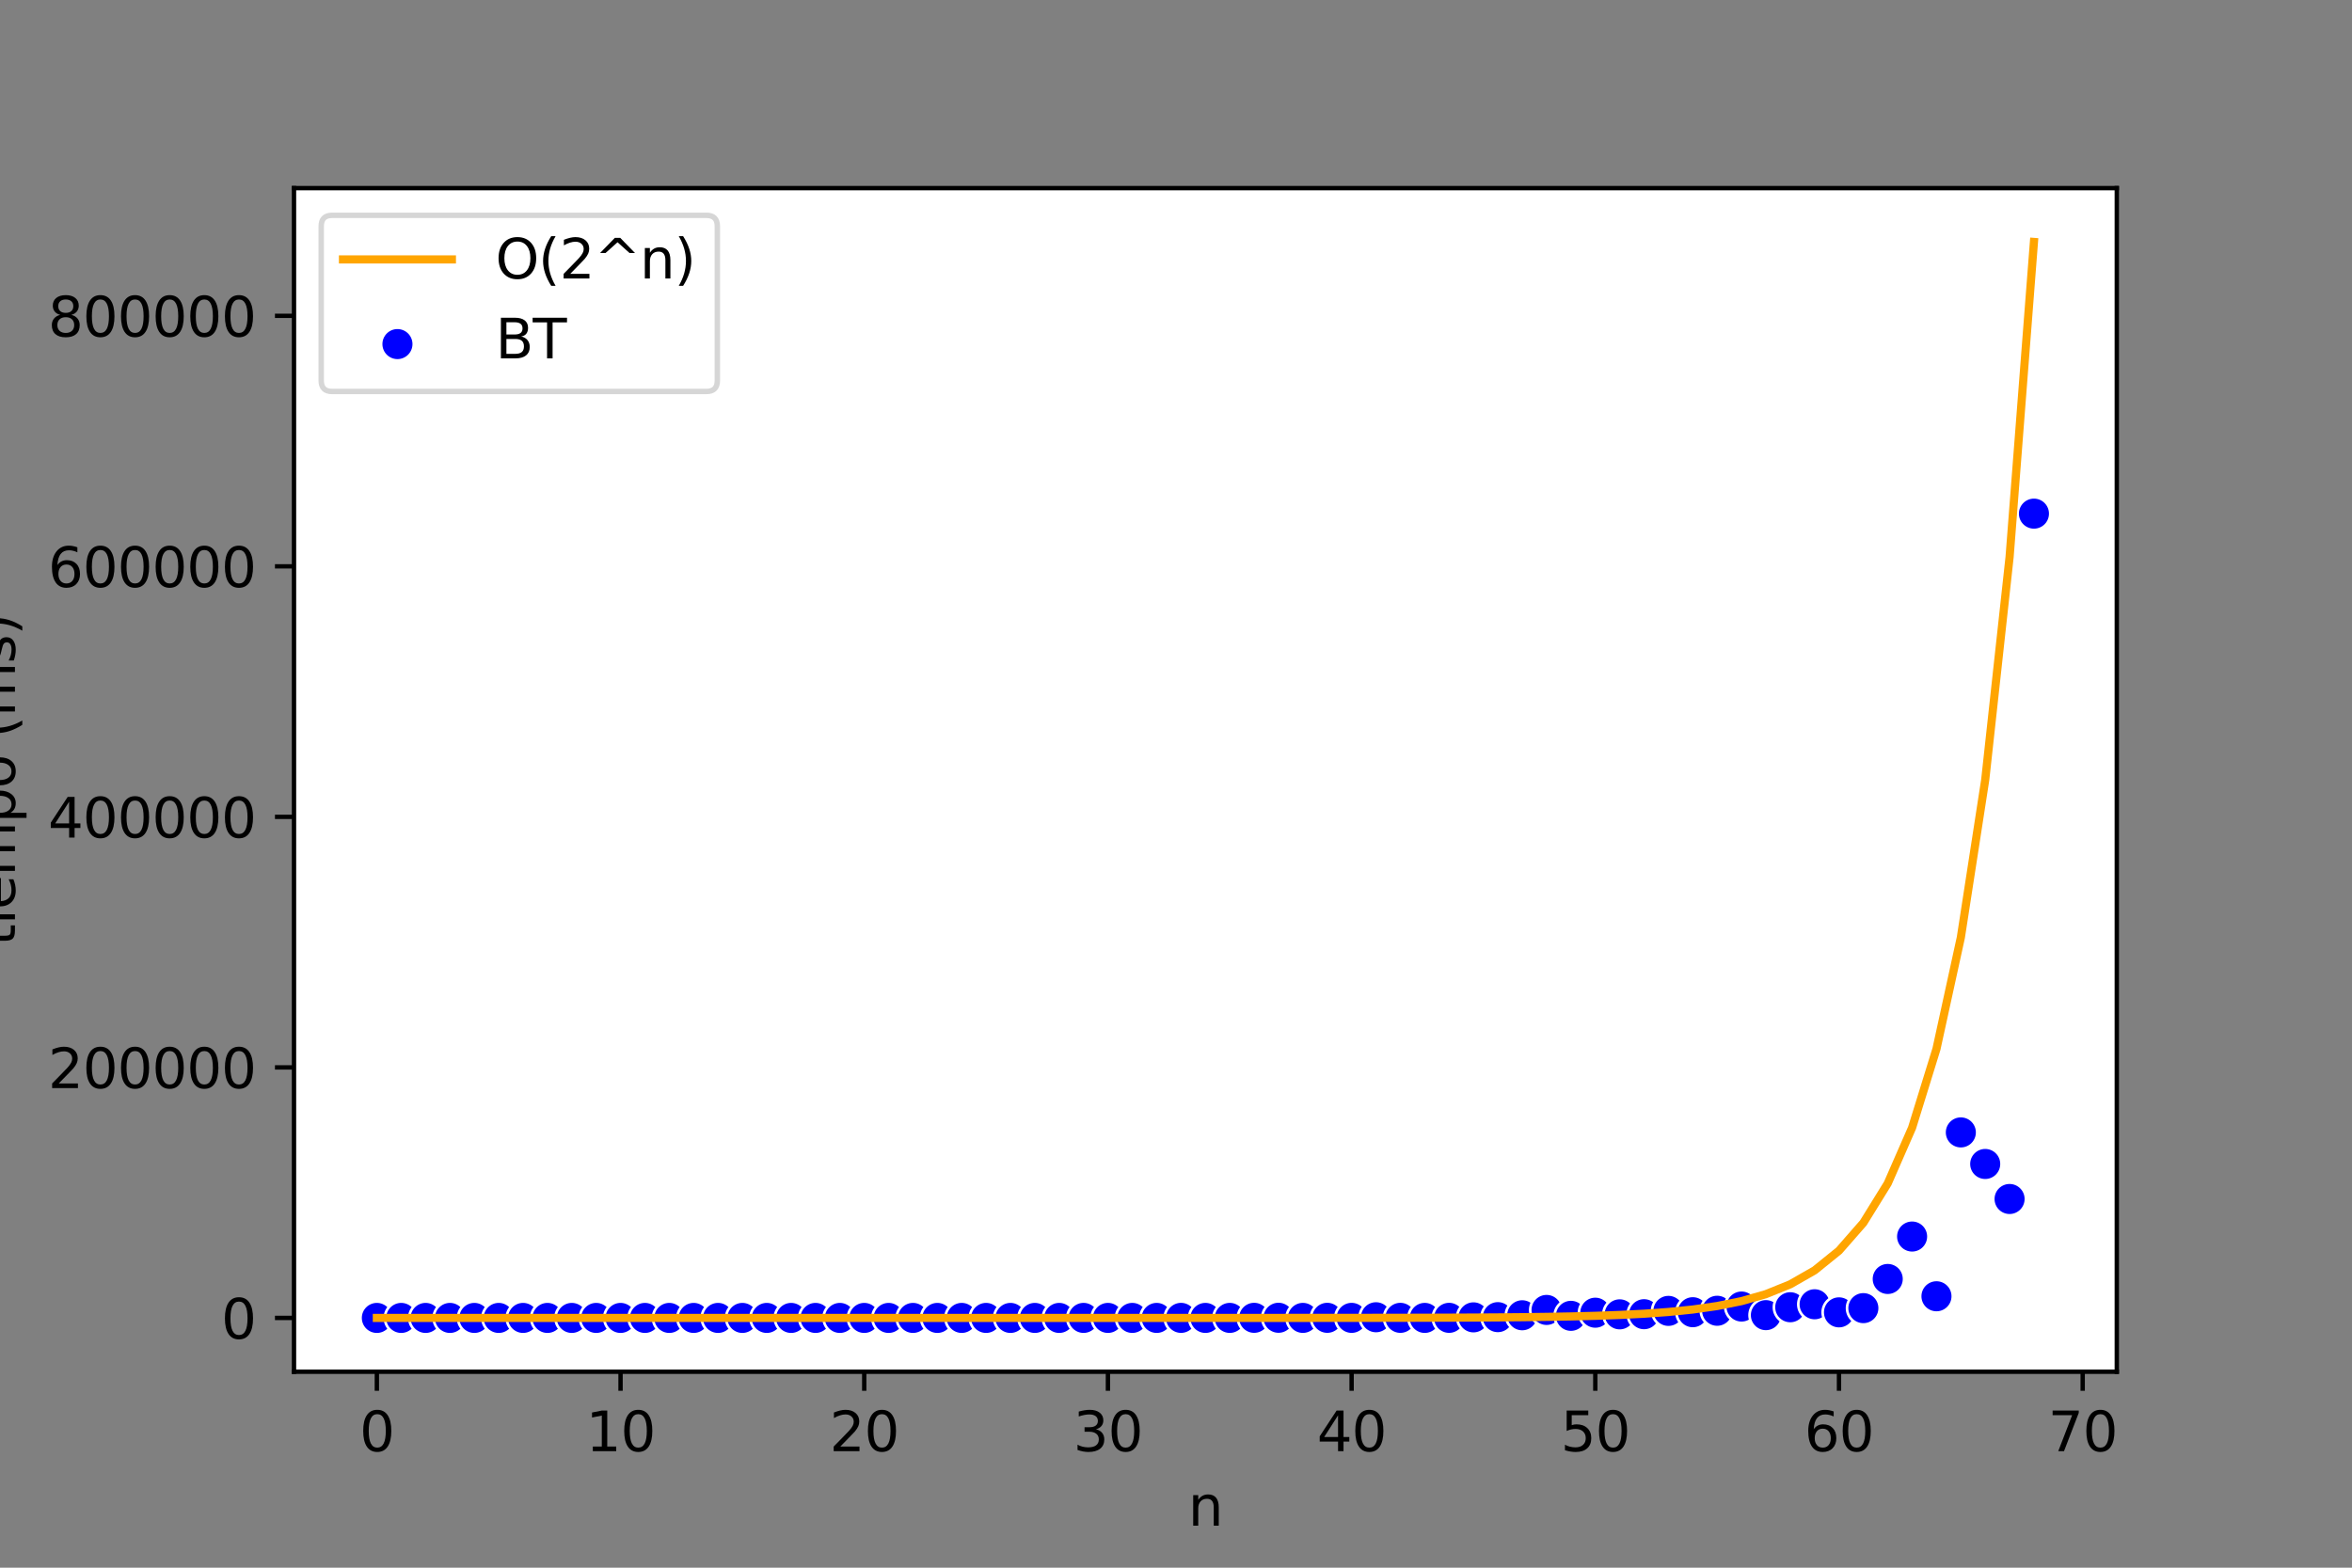 <?xml version="1.0" encoding="utf-8" standalone="no"?>
<!DOCTYPE svg PUBLIC "-//W3C//DTD SVG 1.1//EN"
  "http://www.w3.org/Graphics/SVG/1.1/DTD/svg11.dtd">
<svg height="288pt" version="1.1" viewBox="0 0 432 288" width="432pt" xmlns="http://www.w3.org/2000/svg" xmlns:xlink="http://www.w3.org/1999/xlink">
 <rect x="0" y="0" width="432" height="288" fill="#808080" stroke="none"/>
 <defs>
  <style type="text/css">*{stroke-linecap:butt;stroke-linejoin:round;}</style>
 </defs>
 <g id="figure_1">
  <g id="patch_1">
   <path d="M 0 288 
L 432 288 
L 432 0 
L 0 0 
z
" style="fill:none;"/>
  </g>
  <g id="axes_1">
   <g id="patch_2">
    <path d="M 54 252 
L 388.8 252 
L 388.8 34.56 
L 54 34.56 
z
" style="fill:#ffffff;"/>
   </g>
   <g id="PathCollection_1">
    <defs>
     <path d="M 0 3 
C 0.796 3 1.559 2.684 2.121 2.121 
C 2.684 1.559 3 0.796 3 0 
C 3 -0.796 2.684 -1.559 2.121 -2.121 
C 1.559 -2.684 0.796 -3 0 -3 
C -0.796 -3 -1.559 -2.684 -2.121 -2.121 
C -2.684 -1.559 -3 -0.796 -3 0 
C -3 0.796 -2.684 1.559 -2.121 2.121 
C -1.559 2.684 -0.796 3 0 3 
z
" id="med0f8c9c80" style="stroke:#ffffff;stroke-width:0.48;"/>
    </defs>
    <g clip-path="url(#p88e8fd6771)">
     <use style="fill:#0000ff;stroke:#ffffff;stroke-width:0.48;" x="69.218" xlink:href="#med0f8c9c80" y="242.116"/>
     <use style="fill:#0000ff;stroke:#ffffff;stroke-width:0.48;" x="73.694" xlink:href="#med0f8c9c80" y="242.116"/>
     <use style="fill:#0000ff;stroke:#ffffff;stroke-width:0.48;" x="78.17" xlink:href="#med0f8c9c80" y="242.116"/>
     <use style="fill:#0000ff;stroke:#ffffff;stroke-width:0.48;" x="82.646" xlink:href="#med0f8c9c80" y="242.116"/>
     <use style="fill:#0000ff;stroke:#ffffff;stroke-width:0.48;" x="87.122" xlink:href="#med0f8c9c80" y="242.116"/>
     <use style="fill:#0000ff;stroke:#ffffff;stroke-width:0.48;" x="91.598" xlink:href="#med0f8c9c80" y="242.116"/>
     <use style="fill:#0000ff;stroke:#ffffff;stroke-width:0.48;" x="96.074" xlink:href="#med0f8c9c80" y="242.116"/>
     <use style="fill:#0000ff;stroke:#ffffff;stroke-width:0.48;" x="100.55" xlink:href="#med0f8c9c80" y="242.116"/>
     <use style="fill:#0000ff;stroke:#ffffff;stroke-width:0.48;" x="105.026" xlink:href="#med0f8c9c80" y="242.116"/>
     <use style="fill:#0000ff;stroke:#ffffff;stroke-width:0.48;" x="109.502" xlink:href="#med0f8c9c80" y="242.116"/>
     <use style="fill:#0000ff;stroke:#ffffff;stroke-width:0.48;" x="113.978" xlink:href="#med0f8c9c80" y="242.116"/>
     <use style="fill:#0000ff;stroke:#ffffff;stroke-width:0.48;" x="118.453" xlink:href="#med0f8c9c80" y="242.116"/>
     <use style="fill:#0000ff;stroke:#ffffff;stroke-width:0.48;" x="122.929" xlink:href="#med0f8c9c80" y="242.116"/>
     <use style="fill:#0000ff;stroke:#ffffff;stroke-width:0.48;" x="127.405" xlink:href="#med0f8c9c80" y="242.116"/>
     <use style="fill:#0000ff;stroke:#ffffff;stroke-width:0.48;" x="131.881" xlink:href="#med0f8c9c80" y="242.116"/>
     <use style="fill:#0000ff;stroke:#ffffff;stroke-width:0.48;" x="136.357" xlink:href="#med0f8c9c80" y="242.116"/>
     <use style="fill:#0000ff;stroke:#ffffff;stroke-width:0.48;" x="140.833" xlink:href="#med0f8c9c80" y="242.116"/>
     <use style="fill:#0000ff;stroke:#ffffff;stroke-width:0.48;" x="145.309" xlink:href="#med0f8c9c80" y="242.116"/>
     <use style="fill:#0000ff;stroke:#ffffff;stroke-width:0.48;" x="149.785" xlink:href="#med0f8c9c80" y="242.116"/>
     <use style="fill:#0000ff;stroke:#ffffff;stroke-width:0.48;" x="154.261" xlink:href="#med0f8c9c80" y="242.116"/>
     <use style="fill:#0000ff;stroke:#ffffff;stroke-width:0.48;" x="158.737" xlink:href="#med0f8c9c80" y="242.116"/>
     <use style="fill:#0000ff;stroke:#ffffff;stroke-width:0.48;" x="163.213" xlink:href="#med0f8c9c80" y="242.116"/>
     <use style="fill:#0000ff;stroke:#ffffff;stroke-width:0.48;" x="167.689" xlink:href="#med0f8c9c80" y="242.116"/>
     <use style="fill:#0000ff;stroke:#ffffff;stroke-width:0.48;" x="172.165" xlink:href="#med0f8c9c80" y="242.116"/>
     <use style="fill:#0000ff;stroke:#ffffff;stroke-width:0.48;" x="176.641" xlink:href="#med0f8c9c80" y="242.115"/>
     <use style="fill:#0000ff;stroke:#ffffff;stroke-width:0.48;" x="181.117" xlink:href="#med0f8c9c80" y="242.115"/>
     <use style="fill:#0000ff;stroke:#ffffff;stroke-width:0.48;" x="185.593" xlink:href="#med0f8c9c80" y="242.116"/>
     <use style="fill:#0000ff;stroke:#ffffff;stroke-width:0.48;" x="190.068" xlink:href="#med0f8c9c80" y="242.116"/>
     <use style="fill:#0000ff;stroke:#ffffff;stroke-width:0.48;" x="194.544" xlink:href="#med0f8c9c80" y="242.116"/>
     <use style="fill:#0000ff;stroke:#ffffff;stroke-width:0.48;" x="199.02" xlink:href="#med0f8c9c80" y="242.112"/>
     <use style="fill:#0000ff;stroke:#ffffff;stroke-width:0.48;" x="203.496" xlink:href="#med0f8c9c80" y="242.114"/>
     <use style="fill:#0000ff;stroke:#ffffff;stroke-width:0.48;" x="207.972" xlink:href="#med0f8c9c80" y="242.114"/>
     <use style="fill:#0000ff;stroke:#ffffff;stroke-width:0.48;" x="212.448" xlink:href="#med0f8c9c80" y="242.115"/>
     <use style="fill:#0000ff;stroke:#ffffff;stroke-width:0.48;" x="216.924" xlink:href="#med0f8c9c80" y="242.107"/>
     <use style="fill:#0000ff;stroke:#ffffff;stroke-width:0.48;" x="221.4" xlink:href="#med0f8c9c80" y="242.114"/>
     <use style="fill:#0000ff;stroke:#ffffff;stroke-width:0.48;" x="225.876" xlink:href="#med0f8c9c80" y="242.111"/>
     <use style="fill:#0000ff;stroke:#ffffff;stroke-width:0.48;" x="230.352" xlink:href="#med0f8c9c80" y="242.098"/>
     <use style="fill:#0000ff;stroke:#ffffff;stroke-width:0.48;" x="234.828" xlink:href="#med0f8c9c80" y="242.089"/>
     <use style="fill:#0000ff;stroke:#ffffff;stroke-width:0.48;" x="239.304" xlink:href="#med0f8c9c80" y="242.111"/>
     <use style="fill:#0000ff;stroke:#ffffff;stroke-width:0.48;" x="243.78" xlink:href="#med0f8c9c80" y="242.098"/>
     <use style="fill:#0000ff;stroke:#ffffff;stroke-width:0.48;" x="248.256" xlink:href="#med0f8c9c80" y="242.106"/>
     <use style="fill:#0000ff;stroke:#ffffff;stroke-width:0.48;" x="252.732" xlink:href="#med0f8c9c80" y="241.993"/>
     <use style="fill:#0000ff;stroke:#ffffff;stroke-width:0.48;" x="257.207" xlink:href="#med0f8c9c80" y="242.102"/>
     <use style="fill:#0000ff;stroke:#ffffff;stroke-width:0.48;" x="261.683" xlink:href="#med0f8c9c80" y="242.113"/>
     <use style="fill:#0000ff;stroke:#ffffff;stroke-width:0.48;" x="266.159" xlink:href="#med0f8c9c80" y="242.102"/>
     <use style="fill:#0000ff;stroke:#ffffff;stroke-width:0.48;" x="270.635" xlink:href="#med0f8c9c80" y="242.013"/>
     <use style="fill:#0000ff;stroke:#ffffff;stroke-width:0.48;" x="275.111" xlink:href="#med0f8c9c80" y="241.974"/>
     <use style="fill:#0000ff;stroke:#ffffff;stroke-width:0.48;" x="279.587" xlink:href="#med0f8c9c80" y="241.628"/>
     <use style="fill:#0000ff;stroke:#ffffff;stroke-width:0.48;" x="284.063" xlink:href="#med0f8c9c80" y="240.648"/>
     <use style="fill:#0000ff;stroke:#ffffff;stroke-width:0.48;" x="288.539" xlink:href="#med0f8c9c80" y="241.732"/>
     <use style="fill:#0000ff;stroke:#ffffff;stroke-width:0.48;" x="293.015" xlink:href="#med0f8c9c80" y="241.156"/>
     <use style="fill:#0000ff;stroke:#ffffff;stroke-width:0.48;" x="297.491" xlink:href="#med0f8c9c80" y="241.458"/>
     <use style="fill:#0000ff;stroke:#ffffff;stroke-width:0.48;" x="301.967" xlink:href="#med0f8c9c80" y="241.432"/>
     <use style="fill:#0000ff;stroke:#ffffff;stroke-width:0.48;" x="306.443" xlink:href="#med0f8c9c80" y="240.823"/>
     <use style="fill:#0000ff;stroke:#ffffff;stroke-width:0.48;" x="310.919" xlink:href="#med0f8c9c80" y="241.067"/>
     <use style="fill:#0000ff;stroke:#ffffff;stroke-width:0.48;" x="315.395" xlink:href="#med0f8c9c80" y="240.801"/>
     <use style="fill:#0000ff;stroke:#ffffff;stroke-width:0.48;" x="319.871" xlink:href="#med0f8c9c80" y="240.025"/>
     <use style="fill:#0000ff;stroke:#ffffff;stroke-width:0.48;" x="324.347" xlink:href="#med0f8c9c80" y="241.605"/>
     <use style="fill:#0000ff;stroke:#ffffff;stroke-width:0.48;" x="328.822" xlink:href="#med0f8c9c80" y="240.154"/>
     <use style="fill:#0000ff;stroke:#ffffff;stroke-width:0.48;" x="333.298" xlink:href="#med0f8c9c80" y="239.608"/>
     <use style="fill:#0000ff;stroke:#ffffff;stroke-width:0.48;" x="337.774" xlink:href="#med0f8c9c80" y="241.093"/>
     <use style="fill:#0000ff;stroke:#ffffff;stroke-width:0.48;" x="342.25" xlink:href="#med0f8c9c80" y="240.317"/>
     <use style="fill:#0000ff;stroke:#ffffff;stroke-width:0.48;" x="346.726" xlink:href="#med0f8c9c80" y="234.959"/>
     <use style="fill:#0000ff;stroke:#ffffff;stroke-width:0.48;" x="351.202" xlink:href="#med0f8c9c80" y="227.164"/>
     <use style="fill:#0000ff;stroke:#ffffff;stroke-width:0.48;" x="355.678" xlink:href="#med0f8c9c80" y="238.138"/>
     <use style="fill:#0000ff;stroke:#ffffff;stroke-width:0.48;" x="360.154" xlink:href="#med0f8c9c80" y="208.036"/>
     <use style="fill:#0000ff;stroke:#ffffff;stroke-width:0.48;" x="364.63" xlink:href="#med0f8c9c80" y="213.833"/>
     <use style="fill:#0000ff;stroke:#ffffff;stroke-width:0.48;" x="369.106" xlink:href="#med0f8c9c80" y="220.267"/>
     <use style="fill:#0000ff;stroke:#ffffff;stroke-width:0.48;" x="373.582" xlink:href="#med0f8c9c80" y="94.361"/>
    </g>
   </g>
   <g id="matplotlib.axis_1">
    <g id="xtick_1">
     <g id="line2d_1">
      <defs>
       <path d="M 0 0 
L 0 3.5 
" id="mf825be0126" style="stroke:#000000;stroke-width:0.8;"/>
      </defs>
      <g>
       <use style="stroke:#000000;stroke-width:0.8;" x="69.218" xlink:href="#mf825be0126" y="252"/>
      </g>
     </g>
     <g id="text_1">
      <!-- 0 -->
      <g transform="translate(66.037 266.598)scale(0.1 -0.1)">
       <defs>
        <path d="M 2034 4250 
Q 1547 4250 1301 3770 
Q 1056 3291 1056 2328 
Q 1056 1369 1301 889 
Q 1547 409 2034 409 
Q 2525 409 2770 889 
Q 3016 1369 3016 2328 
Q 3016 3291 2770 3770 
Q 2525 4250 2034 4250 
z
M 2034 4750 
Q 2819 4750 3233 4129 
Q 3647 3509 3647 2328 
Q 3647 1150 3233 529 
Q 2819 -91 2034 -91 
Q 1250 -91 836 529 
Q 422 1150 422 2328 
Q 422 3509 836 4129 
Q 1250 4750 2034 4750 
z
" id="DejaVuSans-30" transform="scale(0.016)"/>
       </defs>
       <use xlink:href="#DejaVuSans-30"/>
      </g>
     </g>
    </g>
    <g id="xtick_2">
     <g id="line2d_2">
      <g>
       <use style="stroke:#000000;stroke-width:0.8;" x="113.978" xlink:href="#mf825be0126" y="252"/>
      </g>
     </g>
     <g id="text_2">
      <!-- 10 -->
      <g transform="translate(107.615 266.598)scale(0.1 -0.1)">
       <defs>
        <path d="M 794 531 
L 1825 531 
L 1825 4091 
L 703 3866 
L 703 4441 
L 1819 4666 
L 2450 4666 
L 2450 531 
L 3481 531 
L 3481 0 
L 794 0 
L 794 531 
z
" id="DejaVuSans-31" transform="scale(0.016)"/>
       </defs>
       <use xlink:href="#DejaVuSans-31"/>
       <use x="63.623" xlink:href="#DejaVuSans-30"/>
      </g>
     </g>
    </g>
    <g id="xtick_3">
     <g id="line2d_3">
      <g>
       <use style="stroke:#000000;stroke-width:0.8;" x="158.737" xlink:href="#mf825be0126" y="252"/>
      </g>
     </g>
     <g id="text_3">
      <!-- 20 -->
      <g transform="translate(152.374 266.598)scale(0.1 -0.1)">
       <defs>
        <path d="M 1228 531 
L 3431 531 
L 3431 0 
L 469 0 
L 469 531 
Q 828 903 1448 1529 
Q 2069 2156 2228 2338 
Q 2531 2678 2651 2914 
Q 2772 3150 2772 3378 
Q 2772 3750 2511 3984 
Q 2250 4219 1831 4219 
Q 1534 4219 1204 4116 
Q 875 4013 500 3803 
L 500 4441 
Q 881 4594 1212 4672 
Q 1544 4750 1819 4750 
Q 2544 4750 2975 4387 
Q 3406 4025 3406 3419 
Q 3406 3131 3298 2873 
Q 3191 2616 2906 2266 
Q 2828 2175 2409 1742 
Q 1991 1309 1228 531 
z
" id="DejaVuSans-32" transform="scale(0.016)"/>
       </defs>
       <use xlink:href="#DejaVuSans-32"/>
       <use x="63.623" xlink:href="#DejaVuSans-30"/>
      </g>
     </g>
    </g>
    <g id="xtick_4">
     <g id="line2d_4">
      <g>
       <use style="stroke:#000000;stroke-width:0.8;" x="203.496" xlink:href="#mf825be0126" y="252"/>
      </g>
     </g>
     <g id="text_4">
      <!-- 30 -->
      <g transform="translate(197.134 266.598)scale(0.1 -0.1)">
       <defs>
        <path d="M 2597 2516 
Q 3050 2419 3304 2112 
Q 3559 1806 3559 1356 
Q 3559 666 3084 287 
Q 2609 -91 1734 -91 
Q 1441 -91 1130 -33 
Q 819 25 488 141 
L 488 750 
Q 750 597 1062 519 
Q 1375 441 1716 441 
Q 2309 441 2620 675 
Q 2931 909 2931 1356 
Q 2931 1769 2642 2001 
Q 2353 2234 1838 2234 
L 1294 2234 
L 1294 2753 
L 1863 2753 
Q 2328 2753 2575 2939 
Q 2822 3125 2822 3475 
Q 2822 3834 2567 4026 
Q 2313 4219 1838 4219 
Q 1578 4219 1281 4162 
Q 984 4106 628 3988 
L 628 4550 
Q 988 4650 1302 4700 
Q 1616 4750 1894 4750 
Q 2613 4750 3031 4423 
Q 3450 4097 3450 3541 
Q 3450 3153 3228 2886 
Q 3006 2619 2597 2516 
z
" id="DejaVuSans-33" transform="scale(0.016)"/>
       </defs>
       <use xlink:href="#DejaVuSans-33"/>
       <use x="63.623" xlink:href="#DejaVuSans-30"/>
      </g>
     </g>
    </g>
    <g id="xtick_5">
     <g id="line2d_5">
      <g>
       <use style="stroke:#000000;stroke-width:0.8;" x="248.256" xlink:href="#mf825be0126" y="252"/>
      </g>
     </g>
     <g id="text_5">
      <!-- 40 -->
      <g transform="translate(241.893 266.598)scale(0.1 -0.1)">
       <defs>
        <path d="M 2419 4116 
L 825 1625 
L 2419 1625 
L 2419 4116 
z
M 2253 4666 
L 3047 4666 
L 3047 1625 
L 3713 1625 
L 3713 1100 
L 3047 1100 
L 3047 0 
L 2419 0 
L 2419 1100 
L 313 1100 
L 313 1709 
L 2253 4666 
z
" id="DejaVuSans-34" transform="scale(0.016)"/>
       </defs>
       <use xlink:href="#DejaVuSans-34"/>
       <use x="63.623" xlink:href="#DejaVuSans-30"/>
      </g>
     </g>
    </g>
    <g id="xtick_6">
     <g id="line2d_6">
      <g>
       <use style="stroke:#000000;stroke-width:0.8;" x="293.015" xlink:href="#mf825be0126" y="252"/>
      </g>
     </g>
     <g id="text_6">
      <!-- 50 -->
      <g transform="translate(286.652 266.598)scale(0.1 -0.1)">
       <defs>
        <path d="M 691 4666 
L 3169 4666 
L 3169 4134 
L 1269 4134 
L 1269 2991 
Q 1406 3038 1543 3061 
Q 1681 3084 1819 3084 
Q 2600 3084 3056 2656 
Q 3513 2228 3513 1497 
Q 3513 744 3044 326 
Q 2575 -91 1722 -91 
Q 1428 -91 1123 -41 
Q 819 9 494 109 
L 494 744 
Q 775 591 1075 516 
Q 1375 441 1709 441 
Q 2250 441 2565 725 
Q 2881 1009 2881 1497 
Q 2881 1984 2565 2268 
Q 2250 2553 1709 2553 
Q 1456 2553 1204 2497 
Q 953 2441 691 2322 
L 691 4666 
z
" id="DejaVuSans-35" transform="scale(0.016)"/>
       </defs>
       <use xlink:href="#DejaVuSans-35"/>
       <use x="63.623" xlink:href="#DejaVuSans-30"/>
      </g>
     </g>
    </g>
    <g id="xtick_7">
     <g id="line2d_7">
      <g>
       <use style="stroke:#000000;stroke-width:0.8;" x="337.774" xlink:href="#mf825be0126" y="252"/>
      </g>
     </g>
     <g id="text_7">
      <!-- 60 -->
      <g transform="translate(331.412 266.598)scale(0.1 -0.1)">
       <defs>
        <path d="M 2113 2584 
Q 1688 2584 1439 2293 
Q 1191 2003 1191 1497 
Q 1191 994 1439 701 
Q 1688 409 2113 409 
Q 2538 409 2786 701 
Q 3034 994 3034 1497 
Q 3034 2003 2786 2293 
Q 2538 2584 2113 2584 
z
M 3366 4563 
L 3366 3988 
Q 3128 4100 2886 4159 
Q 2644 4219 2406 4219 
Q 1781 4219 1451 3797 
Q 1122 3375 1075 2522 
Q 1259 2794 1537 2939 
Q 1816 3084 2150 3084 
Q 2853 3084 3261 2657 
Q 3669 2231 3669 1497 
Q 3669 778 3244 343 
Q 2819 -91 2113 -91 
Q 1303 -91 875 529 
Q 447 1150 447 2328 
Q 447 3434 972 4092 
Q 1497 4750 2381 4750 
Q 2619 4750 2861 4703 
Q 3103 4656 3366 4563 
z
" id="DejaVuSans-36" transform="scale(0.016)"/>
       </defs>
       <use xlink:href="#DejaVuSans-36"/>
       <use x="63.623" xlink:href="#DejaVuSans-30"/>
      </g>
     </g>
    </g>
    <g id="xtick_8">
     <g id="line2d_8">
      <g>
       <use style="stroke:#000000;stroke-width:0.8;" x="382.534" xlink:href="#mf825be0126" y="252"/>
      </g>
     </g>
     <g id="text_8">
      <!-- 70 -->
      <g transform="translate(376.171 266.598)scale(0.1 -0.1)">
       <defs>
        <path d="M 525 4666 
L 3525 4666 
L 3525 4397 
L 1831 0 
L 1172 0 
L 2766 4134 
L 525 4134 
L 525 4666 
z
" id="DejaVuSans-37" transform="scale(0.016)"/>
       </defs>
       <use xlink:href="#DejaVuSans-37"/>
       <use x="63.623" xlink:href="#DejaVuSans-30"/>
      </g>
     </g>
    </g>
    <g id="text_9">
     <!-- n -->
     <g transform="translate(218.231 280.277)scale(0.1 -0.1)">
      <defs>
       <path d="M 3513 2113 
L 3513 0 
L 2938 0 
L 2938 2094 
Q 2938 2591 2744 2837 
Q 2550 3084 2163 3084 
Q 1697 3084 1428 2787 
Q 1159 2491 1159 1978 
L 1159 0 
L 581 0 
L 581 3500 
L 1159 3500 
L 1159 2956 
Q 1366 3272 1645 3428 
Q 1925 3584 2291 3584 
Q 2894 3584 3203 3211 
Q 3513 2838 3513 2113 
z
" id="DejaVuSans-6e" transform="scale(0.016)"/>
      </defs>
      <use xlink:href="#DejaVuSans-6e"/>
     </g>
    </g>
   </g>
   <g id="matplotlib.axis_2">
    <g id="ytick_1">
     <g id="line2d_9">
      <defs>
       <path d="M 0 0 
L -3.5 0 
" id="ma2a71717b4" style="stroke:#000000;stroke-width:0.8;"/>
      </defs>
      <g>
       <use style="stroke:#000000;stroke-width:0.8;" x="54" xlink:href="#ma2a71717b4" y="242.116"/>
      </g>
     </g>
     <g id="text_10">
      <!-- 0 -->
      <g transform="translate(40.638 245.916)scale(0.1 -0.1)">
       <use xlink:href="#DejaVuSans-30"/>
      </g>
     </g>
    </g>
    <g id="ytick_2">
     <g id="line2d_10">
      <g>
       <use style="stroke:#000000;stroke-width:0.8;" x="54" xlink:href="#ma2a71717b4" y="196.092"/>
      </g>
     </g>
     <g id="text_11">
      <!-- 200000 -->
      <g transform="translate(8.825 199.891)scale(0.1 -0.1)">
       <use xlink:href="#DejaVuSans-32"/>
       <use x="63.623" xlink:href="#DejaVuSans-30"/>
       <use x="127.246" xlink:href="#DejaVuSans-30"/>
       <use x="190.869" xlink:href="#DejaVuSans-30"/>
       <use x="254.492" xlink:href="#DejaVuSans-30"/>
       <use x="318.115" xlink:href="#DejaVuSans-30"/>
      </g>
     </g>
    </g>
    <g id="ytick_3">
     <g id="line2d_11">
      <g>
       <use style="stroke:#000000;stroke-width:0.8;" x="54" xlink:href="#ma2a71717b4" y="150.068"/>
      </g>
     </g>
     <g id="text_12">
      <!-- 400000 -->
      <g transform="translate(8.825 153.867)scale(0.1 -0.1)">
       <use xlink:href="#DejaVuSans-34"/>
       <use x="63.623" xlink:href="#DejaVuSans-30"/>
       <use x="127.246" xlink:href="#DejaVuSans-30"/>
       <use x="190.869" xlink:href="#DejaVuSans-30"/>
       <use x="254.492" xlink:href="#DejaVuSans-30"/>
       <use x="318.115" xlink:href="#DejaVuSans-30"/>
      </g>
     </g>
    </g>
    <g id="ytick_4">
     <g id="line2d_12">
      <g>
       <use style="stroke:#000000;stroke-width:0.8;" x="54" xlink:href="#ma2a71717b4" y="104.044"/>
      </g>
     </g>
     <g id="text_13">
      <!-- 600000 -->
      <g transform="translate(8.825 107.843)scale(0.1 -0.1)">
       <use xlink:href="#DejaVuSans-36"/>
       <use x="63.623" xlink:href="#DejaVuSans-30"/>
       <use x="127.246" xlink:href="#DejaVuSans-30"/>
       <use x="190.869" xlink:href="#DejaVuSans-30"/>
       <use x="254.492" xlink:href="#DejaVuSans-30"/>
       <use x="318.115" xlink:href="#DejaVuSans-30"/>
      </g>
     </g>
    </g>
    <g id="ytick_5">
     <g id="line2d_13">
      <g>
       <use style="stroke:#000000;stroke-width:0.8;" x="54" xlink:href="#ma2a71717b4" y="58.019"/>
      </g>
     </g>
     <g id="text_14">
      <!-- 800000 -->
      <g transform="translate(8.825 61.819)scale(0.1 -0.1)">
       <defs>
        <path d="M 2034 2216 
Q 1584 2216 1326 1975 
Q 1069 1734 1069 1313 
Q 1069 891 1326 650 
Q 1584 409 2034 409 
Q 2484 409 2743 651 
Q 3003 894 3003 1313 
Q 3003 1734 2745 1975 
Q 2488 2216 2034 2216 
z
M 1403 2484 
Q 997 2584 770 2862 
Q 544 3141 544 3541 
Q 544 4100 942 4425 
Q 1341 4750 2034 4750 
Q 2731 4750 3128 4425 
Q 3525 4100 3525 3541 
Q 3525 3141 3298 2862 
Q 3072 2584 2669 2484 
Q 3125 2378 3379 2068 
Q 3634 1759 3634 1313 
Q 3634 634 3220 271 
Q 2806 -91 2034 -91 
Q 1263 -91 848 271 
Q 434 634 434 1313 
Q 434 1759 690 2068 
Q 947 2378 1403 2484 
z
M 1172 3481 
Q 1172 3119 1398 2916 
Q 1625 2713 2034 2713 
Q 2441 2713 2670 2916 
Q 2900 3119 2900 3481 
Q 2900 3844 2670 4047 
Q 2441 4250 2034 4250 
Q 1625 4250 1398 4047 
Q 1172 3844 1172 3481 
z
" id="DejaVuSans-38" transform="scale(0.016)"/>
       </defs>
       <use xlink:href="#DejaVuSans-38"/>
       <use x="63.623" xlink:href="#DejaVuSans-30"/>
       <use x="127.246" xlink:href="#DejaVuSans-30"/>
       <use x="190.869" xlink:href="#DejaVuSans-30"/>
       <use x="254.492" xlink:href="#DejaVuSans-30"/>
       <use x="318.115" xlink:href="#DejaVuSans-30"/>
      </g>
     </g>
    </g>
    <g id="text_15">
     <!-- tiempo (ms) -->
     <g transform="translate(2.745 173.775)rotate(-90)scale(0.1 -0.1)">
      <defs>
       <path d="M 1172 4494 
L 1172 3500 
L 2356 3500 
L 2356 3053 
L 1172 3053 
L 1172 1153 
Q 1172 725 1289 603 
Q 1406 481 1766 481 
L 2356 481 
L 2356 0 
L 1766 0 
Q 1100 0 847 248 
Q 594 497 594 1153 
L 594 3053 
L 172 3053 
L 172 3500 
L 594 3500 
L 594 4494 
L 1172 4494 
z
" id="DejaVuSans-74" transform="scale(0.016)"/>
       <path d="M 603 3500 
L 1178 3500 
L 1178 0 
L 603 0 
L 603 3500 
z
M 603 4863 
L 1178 4863 
L 1178 4134 
L 603 4134 
L 603 4863 
z
" id="DejaVuSans-69" transform="scale(0.016)"/>
       <path d="M 3597 1894 
L 3597 1613 
L 953 1613 
Q 991 1019 1311 708 
Q 1631 397 2203 397 
Q 2534 397 2845 478 
Q 3156 559 3463 722 
L 3463 178 
Q 3153 47 2828 -22 
Q 2503 -91 2169 -91 
Q 1331 -91 842 396 
Q 353 884 353 1716 
Q 353 2575 817 3079 
Q 1281 3584 2069 3584 
Q 2775 3584 3186 3129 
Q 3597 2675 3597 1894 
z
M 3022 2063 
Q 3016 2534 2758 2815 
Q 2500 3097 2075 3097 
Q 1594 3097 1305 2825 
Q 1016 2553 972 2059 
L 3022 2063 
z
" id="DejaVuSans-65" transform="scale(0.016)"/>
       <path d="M 3328 2828 
Q 3544 3216 3844 3400 
Q 4144 3584 4550 3584 
Q 5097 3584 5394 3201 
Q 5691 2819 5691 2113 
L 5691 0 
L 5113 0 
L 5113 2094 
Q 5113 2597 4934 2840 
Q 4756 3084 4391 3084 
Q 3944 3084 3684 2787 
Q 3425 2491 3425 1978 
L 3425 0 
L 2847 0 
L 2847 2094 
Q 2847 2600 2669 2842 
Q 2491 3084 2119 3084 
Q 1678 3084 1418 2786 
Q 1159 2488 1159 1978 
L 1159 0 
L 581 0 
L 581 3500 
L 1159 3500 
L 1159 2956 
Q 1356 3278 1631 3431 
Q 1906 3584 2284 3584 
Q 2666 3584 2933 3390 
Q 3200 3197 3328 2828 
z
" id="DejaVuSans-6d" transform="scale(0.016)"/>
       <path d="M 1159 525 
L 1159 -1331 
L 581 -1331 
L 581 3500 
L 1159 3500 
L 1159 2969 
Q 1341 3281 1617 3432 
Q 1894 3584 2278 3584 
Q 2916 3584 3314 3078 
Q 3713 2572 3713 1747 
Q 3713 922 3314 415 
Q 2916 -91 2278 -91 
Q 1894 -91 1617 61 
Q 1341 213 1159 525 
z
M 3116 1747 
Q 3116 2381 2855 2742 
Q 2594 3103 2138 3103 
Q 1681 3103 1420 2742 
Q 1159 2381 1159 1747 
Q 1159 1113 1420 752 
Q 1681 391 2138 391 
Q 2594 391 2855 752 
Q 3116 1113 3116 1747 
z
" id="DejaVuSans-70" transform="scale(0.016)"/>
       <path d="M 1959 3097 
Q 1497 3097 1228 2736 
Q 959 2375 959 1747 
Q 959 1119 1226 758 
Q 1494 397 1959 397 
Q 2419 397 2687 759 
Q 2956 1122 2956 1747 
Q 2956 2369 2687 2733 
Q 2419 3097 1959 3097 
z
M 1959 3584 
Q 2709 3584 3137 3096 
Q 3566 2609 3566 1747 
Q 3566 888 3137 398 
Q 2709 -91 1959 -91 
Q 1206 -91 779 398 
Q 353 888 353 1747 
Q 353 2609 779 3096 
Q 1206 3584 1959 3584 
z
" id="DejaVuSans-6f" transform="scale(0.016)"/>
       <path id="DejaVuSans-20" transform="scale(0.016)"/>
       <path d="M 1984 4856 
Q 1566 4138 1362 3434 
Q 1159 2731 1159 2009 
Q 1159 1288 1364 580 
Q 1569 -128 1984 -844 
L 1484 -844 
Q 1016 -109 783 600 
Q 550 1309 550 2009 
Q 550 2706 781 3412 
Q 1013 4119 1484 4856 
L 1984 4856 
z
" id="DejaVuSans-28" transform="scale(0.016)"/>
       <path d="M 2834 3397 
L 2834 2853 
Q 2591 2978 2328 3040 
Q 2066 3103 1784 3103 
Q 1356 3103 1142 2972 
Q 928 2841 928 2578 
Q 928 2378 1081 2264 
Q 1234 2150 1697 2047 
L 1894 2003 
Q 2506 1872 2764 1633 
Q 3022 1394 3022 966 
Q 3022 478 2636 193 
Q 2250 -91 1575 -91 
Q 1294 -91 989 -36 
Q 684 19 347 128 
L 347 722 
Q 666 556 975 473 
Q 1284 391 1588 391 
Q 1994 391 2212 530 
Q 2431 669 2431 922 
Q 2431 1156 2273 1281 
Q 2116 1406 1581 1522 
L 1381 1569 
Q 847 1681 609 1914 
Q 372 2147 372 2553 
Q 372 3047 722 3315 
Q 1072 3584 1716 3584 
Q 2034 3584 2315 3537 
Q 2597 3491 2834 3397 
z
" id="DejaVuSans-73" transform="scale(0.016)"/>
       <path d="M 513 4856 
L 1013 4856 
Q 1481 4119 1714 3412 
Q 1947 2706 1947 2009 
Q 1947 1309 1714 600 
Q 1481 -109 1013 -844 
L 513 -844 
Q 928 -128 1133 580 
Q 1338 1288 1338 2009 
Q 1338 2731 1133 3434 
Q 928 4138 513 4856 
z
" id="DejaVuSans-29" transform="scale(0.016)"/>
      </defs>
      <use xlink:href="#DejaVuSans-74"/>
      <use x="39.209" xlink:href="#DejaVuSans-69"/>
      <use x="66.992" xlink:href="#DejaVuSans-65"/>
      <use x="128.516" xlink:href="#DejaVuSans-6d"/>
      <use x="225.928" xlink:href="#DejaVuSans-70"/>
      <use x="289.404" xlink:href="#DejaVuSans-6f"/>
      <use x="350.586" xlink:href="#DejaVuSans-20"/>
      <use x="382.373" xlink:href="#DejaVuSans-28"/>
      <use x="421.387" xlink:href="#DejaVuSans-6d"/>
      <use x="518.799" xlink:href="#DejaVuSans-73"/>
      <use x="570.898" xlink:href="#DejaVuSans-29"/>
     </g>
    </g>
   </g>
   <g id="line2d_14">
    <path clip-path="url(#p88e8fd6771)" d="M 69.218 242.116 
L 73.694 242.116 
L 78.17 242.116 
L 82.646 242.116 
L 87.122 242.116 
L 91.598 242.116 
L 96.074 242.116 
L 100.55 242.116 
L 105.026 242.116 
L 109.502 242.116 
L 113.978 242.116 
L 118.453 242.116 
L 122.929 242.116 
L 127.405 242.116 
L 131.881 242.116 
L 136.357 242.116 
L 140.833 242.116 
L 145.309 242.116 
L 149.785 242.116 
L 154.261 242.116 
L 158.737 242.116 
L 163.213 242.116 
L 167.689 242.116 
L 172.165 242.116 
L 176.641 242.116 
L 181.117 242.116 
L 185.593 242.116 
L 190.068 242.116 
L 194.544 242.116 
L 199.02 242.116 
L 203.496 242.116 
L 207.972 242.116 
L 212.448 242.116 
L 216.924 242.115 
L 221.4 242.115 
L 225.876 242.114 
L 230.352 242.113 
L 234.828 242.112 
L 239.304 242.11 
L 243.78 242.108 
L 248.256 242.104 
L 252.732 242.099 
L 257.207 242.092 
L 261.683 242.082 
L 266.159 242.068 
L 270.635 242.048 
L 275.111 242.02 
L 279.587 241.98 
L 284.063 241.923 
L 288.539 241.843 
L 293.015 241.73 
L 297.491 241.57 
L 301.967 241.344 
L 306.443 241.024 
L 310.919 240.572 
L 315.395 239.932 
L 319.871 239.028 
L 324.347 237.748 
L 328.822 235.939 
L 333.298 233.38 
L 337.774 229.762 
L 342.25 224.644 
L 346.726 217.407 
L 351.202 207.172 
L 355.678 192.698 
L 360.154 172.229 
L 364.63 143.28 
L 369.106 102.341 
L 373.582 44.444 
" style="fill:none;stroke:#ffa500;stroke-linecap:square;stroke-width:1.5;"/>
   </g>
   <g id="patch_3">
    <path d="M 54 252 
L 54 34.56 
" style="fill:none;stroke:#000000;stroke-linecap:square;stroke-linejoin:miter;stroke-width:0.8;"/>
   </g>
   <g id="patch_4">
    <path d="M 388.8 252 
L 388.8 34.56 
" style="fill:none;stroke:#000000;stroke-linecap:square;stroke-linejoin:miter;stroke-width:0.8;"/>
   </g>
   <g id="patch_5">
    <path d="M 54 252 
L 388.8 252 
" style="fill:none;stroke:#000000;stroke-linecap:square;stroke-linejoin:miter;stroke-width:0.8;"/>
   </g>
   <g id="patch_6">
    <path d="M 54 34.56 
L 388.8 34.56 
" style="fill:none;stroke:#000000;stroke-linecap:square;stroke-linejoin:miter;stroke-width:0.8;"/>
   </g>
   <g id="legend_1">
    <g id="patch_7">
     <path d="M 61 71.916 
L 129.755 71.916 
Q 131.755 71.916 131.755 69.916 
L 131.755 41.56 
Q 131.755 39.56 129.755 39.56 
L 61 39.56 
Q 59 39.56 59 41.56 
L 59 69.916 
Q 59 71.916 61 71.916 
z
" style="fill:#ffffff;opacity:0.8;stroke:#cccccc;stroke-linejoin:miter;"/>
    </g>
    <g id="line2d_15">
     <path d="M 63 47.658 
L 83 47.658 
" style="fill:none;stroke:#ffa500;stroke-linecap:square;stroke-width:1.5;"/>
    </g>
    <g id="line2d_16"/>
    <g id="text_16">
     <!-- O(2^n) -->
     <g transform="translate(91 51.158)scale(0.1 -0.1)">
      <defs>
       <path d="M 2522 4238 
Q 1834 4238 1429 3725 
Q 1025 3213 1025 2328 
Q 1025 1447 1429 934 
Q 1834 422 2522 422 
Q 3209 422 3611 934 
Q 4013 1447 4013 2328 
Q 4013 3213 3611 3725 
Q 3209 4238 2522 4238 
z
M 2522 4750 
Q 3503 4750 4090 4092 
Q 4678 3434 4678 2328 
Q 4678 1225 4090 567 
Q 3503 -91 2522 -91 
Q 1538 -91 948 565 
Q 359 1222 359 2328 
Q 359 3434 948 4092 
Q 1538 4750 2522 4750 
z
" id="DejaVuSans-4f" transform="scale(0.016)"/>
       <path d="M 2988 4666 
L 4684 2925 
L 4056 2925 
L 2681 4159 
L 1306 2925 
L 678 2925 
L 2375 4666 
L 2988 4666 
z
" id="DejaVuSans-5e" transform="scale(0.016)"/>
      </defs>
      <use xlink:href="#DejaVuSans-4f"/>
      <use x="78.711" xlink:href="#DejaVuSans-28"/>
      <use x="117.725" xlink:href="#DejaVuSans-32"/>
      <use x="181.348" xlink:href="#DejaVuSans-5e"/>
      <use x="265.137" xlink:href="#DejaVuSans-6e"/>
      <use x="328.516" xlink:href="#DejaVuSans-29"/>
     </g>
    </g>
    <g id="PathCollection_2">
     <g>
      <use style="fill:#0000ff;stroke:#ffffff;stroke-width:0.48;" x="73" xlink:href="#med0f8c9c80" y="63.212"/>
     </g>
    </g>
    <g id="text_17">
     <!-- BT -->
     <g transform="translate(91 65.837)scale(0.1 -0.1)">
      <defs>
       <path d="M 1259 2228 
L 1259 519 
L 2272 519 
Q 2781 519 3026 730 
Q 3272 941 3272 1375 
Q 3272 1813 3026 2020 
Q 2781 2228 2272 2228 
L 1259 2228 
z
M 1259 4147 
L 1259 2741 
L 2194 2741 
Q 2656 2741 2882 2914 
Q 3109 3088 3109 3444 
Q 3109 3797 2882 3972 
Q 2656 4147 2194 4147 
L 1259 4147 
z
M 628 4666 
L 2241 4666 
Q 2963 4666 3353 4366 
Q 3744 4066 3744 3513 
Q 3744 3084 3544 2831 
Q 3344 2578 2956 2516 
Q 3422 2416 3680 2098 
Q 3938 1781 3938 1306 
Q 3938 681 3513 340 
Q 3088 0 2303 0 
L 628 0 
L 628 4666 
z
" id="DejaVuSans-42" transform="scale(0.016)"/>
       <path d="M -19 4666 
L 3928 4666 
L 3928 4134 
L 2272 4134 
L 2272 0 
L 1638 0 
L 1638 4134 
L -19 4134 
L -19 4666 
z
" id="DejaVuSans-54" transform="scale(0.016)"/>
      </defs>
      <use xlink:href="#DejaVuSans-42"/>
      <use x="68.604" xlink:href="#DejaVuSans-54"/>
     </g>
    </g>
   </g>
  </g>
 </g>
 <defs>
  <clipPath id="p88e8fd6771">
   <rect height="217.44" width="334.8" x="54" y="34.56"/>
  </clipPath>
 </defs>
</svg>
